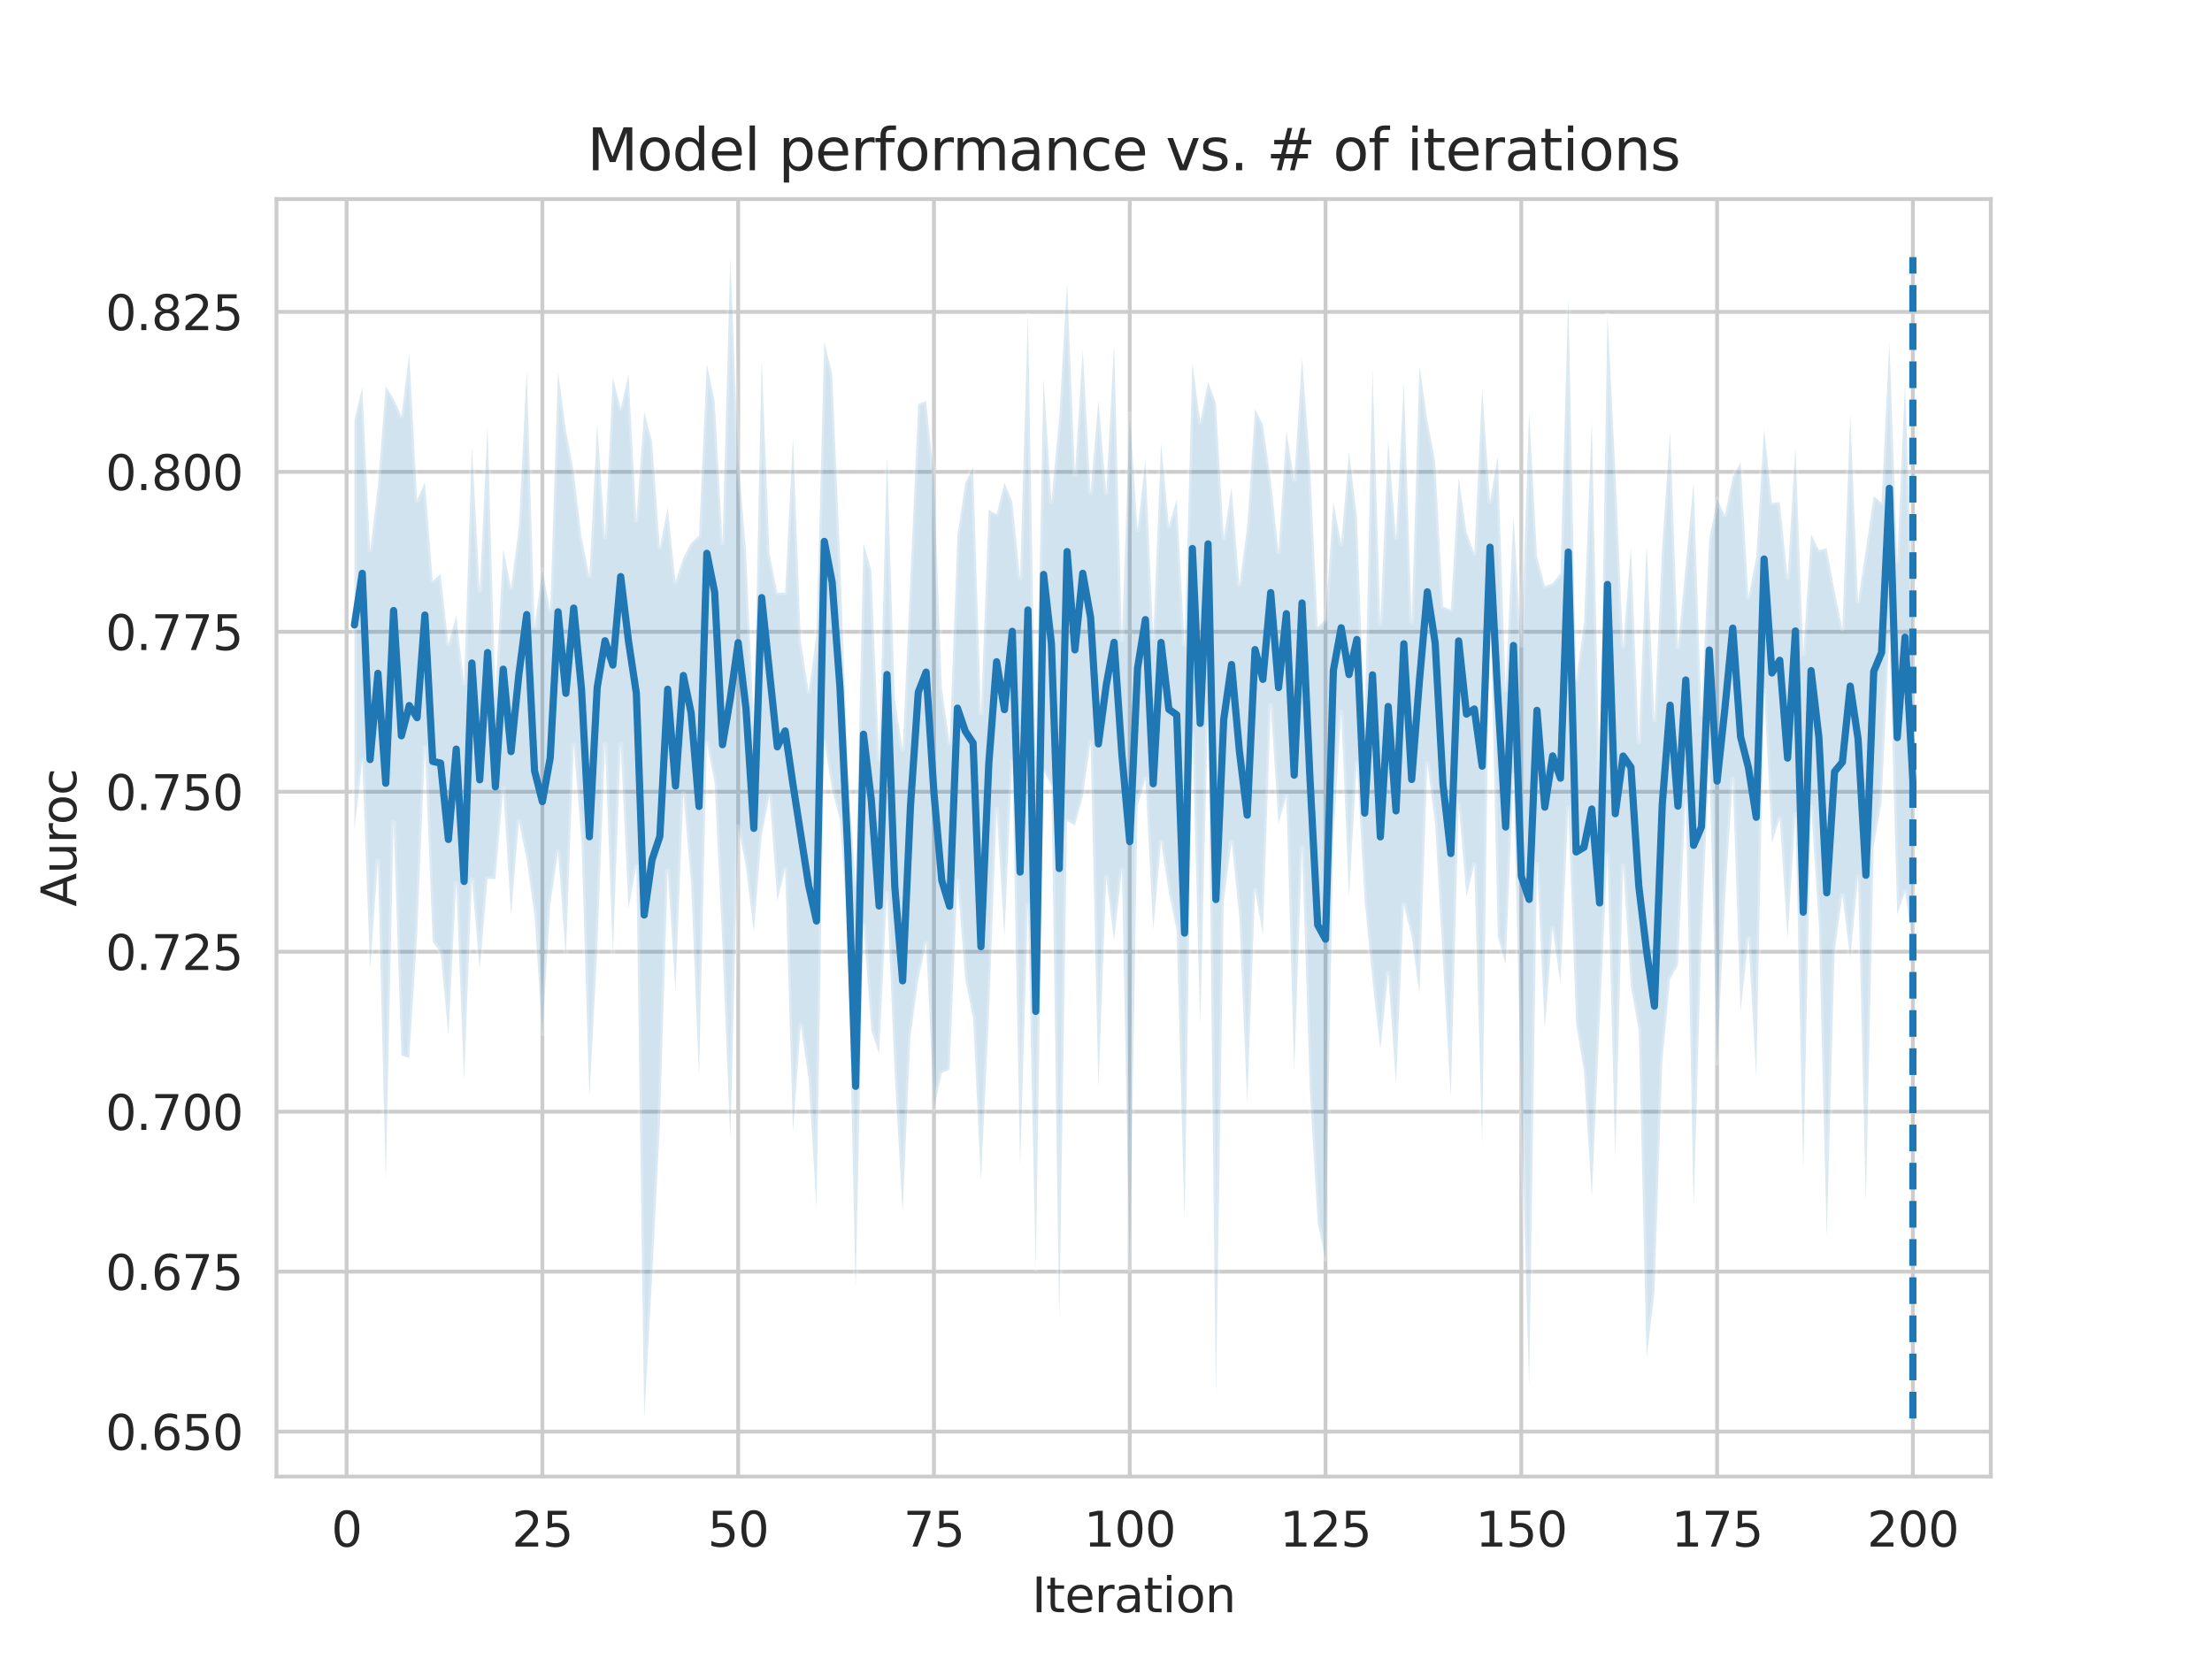 <?xml version="1.0" encoding="utf-8" standalone="no"?>
<!DOCTYPE svg PUBLIC "-//W3C//DTD SVG 1.1//EN"
  "http://www.w3.org/Graphics/SVG/1.1/DTD/svg11.dtd">
<svg xmlns:xlink="http://www.w3.org/1999/xlink" width="460.8pt" height="345.6pt" viewBox="0 0 460.8 345.6" xmlns="http://www.w3.org/2000/svg" version="1.1">
 <defs>
  <style type="text/css">*{stroke-linejoin: round; stroke-linecap: butt}</style>
 </defs>
 <g id="figure_1">
  <g id="patch_1">
   <path d="M 0 345.6 
L 460.8 345.6 
L 460.8 0 
L 0 0 
z
" style="fill: #ffffff"/>
  </g>
  <g id="axes_1">
   <g id="patch_2">
    <path d="M 57.6 307.584 
L 414.72 307.584 
L 414.72 41.472 
L 57.6 41.472 
z
" style="fill: #ffffff"/>
   </g>
   <g id="matplotlib.axis_1">
    <g id="xtick_1">
     <g id="line2d_1">
      <path d="M 72.201 307.584 
L 72.201 41.472 
" clip-path="url(#p981dda1314)" style="fill: none; stroke: #cccccc; stroke-width: 0.8; stroke-linecap: round"/>
     </g>
     <g id="text_1">
      <!-- 0 -->
      <g style="fill: #262626" transform="translate(69.02 322.182)scale(0.1 -0.1)">
       <defs>
        <path id="DejaVuSans-30" d="M 2034 4250 
Q 1547 4250 1301 3770 
Q 1056 3291 1056 2328 
Q 1056 1369 1301 889 
Q 1547 409 2034 409 
Q 2525 409 2770 889 
Q 3016 1369 3016 2328 
Q 3016 3291 2770 3770 
Q 2525 4250 2034 4250 
z
M 2034 4750 
Q 2819 4750 3233 4129 
Q 3647 3509 3647 2328 
Q 3647 1150 3233 529 
Q 2819 -91 2034 -91 
Q 1250 -91 836 529 
Q 422 1150 422 2328 
Q 422 3509 836 4129 
Q 1250 4750 2034 4750 
z
" transform="scale(0.016)"/>
       </defs>
       <use xlink:href="#DejaVuSans-30"/>
      </g>
     </g>
    </g>
    <g id="xtick_2">
     <g id="line2d_2">
      <path d="M 112.987 307.584 
L 112.987 41.472 
" clip-path="url(#p981dda1314)" style="fill: none; stroke: #cccccc; stroke-width: 0.8; stroke-linecap: round"/>
     </g>
     <g id="text_2">
      <!-- 25 -->
      <g style="fill: #262626" transform="translate(106.625 322.182)scale(0.1 -0.1)">
       <defs>
        <path id="DejaVuSans-32" d="M 1228 531 
L 3431 531 
L 3431 0 
L 469 0 
L 469 531 
Q 828 903 1448 1529 
Q 2069 2156 2228 2338 
Q 2531 2678 2651 2914 
Q 2772 3150 2772 3378 
Q 2772 3750 2511 3984 
Q 2250 4219 1831 4219 
Q 1534 4219 1204 4116 
Q 875 4013 500 3803 
L 500 4441 
Q 881 4594 1212 4672 
Q 1544 4750 1819 4750 
Q 2544 4750 2975 4387 
Q 3406 4025 3406 3419 
Q 3406 3131 3298 2873 
Q 3191 2616 2906 2266 
Q 2828 2175 2409 1742 
Q 1991 1309 1228 531 
z
" transform="scale(0.016)"/>
        <path id="DejaVuSans-35" d="M 691 4666 
L 3169 4666 
L 3169 4134 
L 1269 4134 
L 1269 2991 
Q 1406 3038 1543 3061 
Q 1681 3084 1819 3084 
Q 2600 3084 3056 2656 
Q 3513 2228 3513 1497 
Q 3513 744 3044 326 
Q 2575 -91 1722 -91 
Q 1428 -91 1123 -41 
Q 819 9 494 109 
L 494 744 
Q 775 591 1075 516 
Q 1375 441 1709 441 
Q 2250 441 2565 725 
Q 2881 1009 2881 1497 
Q 2881 1984 2565 2268 
Q 2250 2553 1709 2553 
Q 1456 2553 1204 2497 
Q 953 2441 691 2322 
L 691 4666 
z
" transform="scale(0.016)"/>
       </defs>
       <use xlink:href="#DejaVuSans-32"/>
       <use xlink:href="#DejaVuSans-35" x="63.623"/>
      </g>
     </g>
    </g>
    <g id="xtick_3">
     <g id="line2d_3">
      <path d="M 153.773 307.584 
L 153.773 41.472 
" clip-path="url(#p981dda1314)" style="fill: none; stroke: #cccccc; stroke-width: 0.8; stroke-linecap: round"/>
     </g>
     <g id="text_3">
      <!-- 50 -->
      <g style="fill: #262626" transform="translate(147.41 322.182)scale(0.1 -0.1)">
       <use xlink:href="#DejaVuSans-35"/>
       <use xlink:href="#DejaVuSans-30" x="63.623"/>
      </g>
     </g>
    </g>
    <g id="xtick_4">
     <g id="line2d_4">
      <path d="M 194.559 307.584 
L 194.559 41.472 
" clip-path="url(#p981dda1314)" style="fill: none; stroke: #cccccc; stroke-width: 0.8; stroke-linecap: round"/>
     </g>
     <g id="text_4">
      <!-- 75 -->
      <g style="fill: #262626" transform="translate(188.196 322.182)scale(0.1 -0.1)">
       <defs>
        <path id="DejaVuSans-37" d="M 525 4666 
L 3525 4666 
L 3525 4397 
L 1831 0 
L 1172 0 
L 2766 4134 
L 525 4134 
L 525 4666 
z
" transform="scale(0.016)"/>
       </defs>
       <use xlink:href="#DejaVuSans-37"/>
       <use xlink:href="#DejaVuSans-35" x="63.623"/>
      </g>
     </g>
    </g>
    <g id="xtick_5">
     <g id="line2d_5">
      <path d="M 235.344 307.584 
L 235.344 41.472 
" clip-path="url(#p981dda1314)" style="fill: none; stroke: #cccccc; stroke-width: 0.8; stroke-linecap: round"/>
     </g>
     <g id="text_5">
      <!-- 100 -->
      <g style="fill: #262626" transform="translate(225.801 322.182)scale(0.1 -0.1)">
       <defs>
        <path id="DejaVuSans-31" d="M 794 531 
L 1825 531 
L 1825 4091 
L 703 3866 
L 703 4441 
L 1819 4666 
L 2450 4666 
L 2450 531 
L 3481 531 
L 3481 0 
L 794 0 
L 794 531 
z
" transform="scale(0.016)"/>
       </defs>
       <use xlink:href="#DejaVuSans-31"/>
       <use xlink:href="#DejaVuSans-30" x="63.623"/>
       <use xlink:href="#DejaVuSans-30" x="127.246"/>
      </g>
     </g>
    </g>
    <g id="xtick_6">
     <g id="line2d_6">
      <path d="M 276.13 307.584 
L 276.13 41.472 
" clip-path="url(#p981dda1314)" style="fill: none; stroke: #cccccc; stroke-width: 0.8; stroke-linecap: round"/>
     </g>
     <g id="text_6">
      <!-- 125 -->
      <g style="fill: #262626" transform="translate(266.586 322.182)scale(0.1 -0.1)">
       <use xlink:href="#DejaVuSans-31"/>
       <use xlink:href="#DejaVuSans-32" x="63.623"/>
       <use xlink:href="#DejaVuSans-35" x="127.246"/>
      </g>
     </g>
    </g>
    <g id="xtick_7">
     <g id="line2d_7">
      <path d="M 316.916 307.584 
L 316.916 41.472 
" clip-path="url(#p981dda1314)" style="fill: none; stroke: #cccccc; stroke-width: 0.8; stroke-linecap: round"/>
     </g>
     <g id="text_7">
      <!-- 150 -->
      <g style="fill: #262626" transform="translate(307.372 322.182)scale(0.1 -0.1)">
       <use xlink:href="#DejaVuSans-31"/>
       <use xlink:href="#DejaVuSans-35" x="63.623"/>
       <use xlink:href="#DejaVuSans-30" x="127.246"/>
      </g>
     </g>
    </g>
    <g id="xtick_8">
     <g id="line2d_8">
      <path d="M 357.702 307.584 
L 357.702 41.472 
" clip-path="url(#p981dda1314)" style="fill: none; stroke: #cccccc; stroke-width: 0.8; stroke-linecap: round"/>
     </g>
     <g id="text_8">
      <!-- 175 -->
      <g style="fill: #262626" transform="translate(348.158 322.182)scale(0.1 -0.1)">
       <use xlink:href="#DejaVuSans-31"/>
       <use xlink:href="#DejaVuSans-37" x="63.623"/>
       <use xlink:href="#DejaVuSans-35" x="127.246"/>
      </g>
     </g>
    </g>
    <g id="xtick_9">
     <g id="line2d_9">
      <path d="M 398.487 307.584 
L 398.487 41.472 
" clip-path="url(#p981dda1314)" style="fill: none; stroke: #cccccc; stroke-width: 0.8; stroke-linecap: round"/>
     </g>
     <g id="text_9">
      <!-- 200 -->
      <g style="fill: #262626" transform="translate(388.944 322.182)scale(0.1 -0.1)">
       <use xlink:href="#DejaVuSans-32"/>
       <use xlink:href="#DejaVuSans-30" x="63.623"/>
       <use xlink:href="#DejaVuSans-30" x="127.246"/>
      </g>
     </g>
    </g>
    <g id="text_10">
     <!-- Iteration -->
     <g style="fill: #262626" transform="translate(214.951 335.861)scale(0.1 -0.1)">
      <defs>
       <path id="DejaVuSans-49" d="M 628 4666 
L 1259 4666 
L 1259 0 
L 628 0 
L 628 4666 
z
" transform="scale(0.016)"/>
       <path id="DejaVuSans-74" d="M 1172 4494 
L 1172 3500 
L 2356 3500 
L 2356 3053 
L 1172 3053 
L 1172 1153 
Q 1172 725 1289 603 
Q 1406 481 1766 481 
L 2356 481 
L 2356 0 
L 1766 0 
Q 1100 0 847 248 
Q 594 497 594 1153 
L 594 3053 
L 172 3053 
L 172 3500 
L 594 3500 
L 594 4494 
L 1172 4494 
z
" transform="scale(0.016)"/>
       <path id="DejaVuSans-65" d="M 3597 1894 
L 3597 1613 
L 953 1613 
Q 991 1019 1311 708 
Q 1631 397 2203 397 
Q 2534 397 2845 478 
Q 3156 559 3463 722 
L 3463 178 
Q 3153 47 2828 -22 
Q 2503 -91 2169 -91 
Q 1331 -91 842 396 
Q 353 884 353 1716 
Q 353 2575 817 3079 
Q 1281 3584 2069 3584 
Q 2775 3584 3186 3129 
Q 3597 2675 3597 1894 
z
M 3022 2063 
Q 3016 2534 2758 2815 
Q 2500 3097 2075 3097 
Q 1594 3097 1305 2825 
Q 1016 2553 972 2059 
L 3022 2063 
z
" transform="scale(0.016)"/>
       <path id="DejaVuSans-72" d="M 2631 2963 
Q 2534 3019 2420 3045 
Q 2306 3072 2169 3072 
Q 1681 3072 1420 2755 
Q 1159 2438 1159 1844 
L 1159 0 
L 581 0 
L 581 3500 
L 1159 3500 
L 1159 2956 
Q 1341 3275 1631 3429 
Q 1922 3584 2338 3584 
Q 2397 3584 2469 3576 
Q 2541 3569 2628 3553 
L 2631 2963 
z
" transform="scale(0.016)"/>
       <path id="DejaVuSans-61" d="M 2194 1759 
Q 1497 1759 1228 1600 
Q 959 1441 959 1056 
Q 959 750 1161 570 
Q 1363 391 1709 391 
Q 2188 391 2477 730 
Q 2766 1069 2766 1631 
L 2766 1759 
L 2194 1759 
z
M 3341 1997 
L 3341 0 
L 2766 0 
L 2766 531 
Q 2569 213 2275 61 
Q 1981 -91 1556 -91 
Q 1019 -91 701 211 
Q 384 513 384 1019 
Q 384 1609 779 1909 
Q 1175 2209 1959 2209 
L 2766 2209 
L 2766 2266 
Q 2766 2663 2505 2880 
Q 2244 3097 1772 3097 
Q 1472 3097 1187 3025 
Q 903 2953 641 2809 
L 641 3341 
Q 956 3463 1253 3523 
Q 1550 3584 1831 3584 
Q 2591 3584 2966 3190 
Q 3341 2797 3341 1997 
z
" transform="scale(0.016)"/>
       <path id="DejaVuSans-69" d="M 603 3500 
L 1178 3500 
L 1178 0 
L 603 0 
L 603 3500 
z
M 603 4863 
L 1178 4863 
L 1178 4134 
L 603 4134 
L 603 4863 
z
" transform="scale(0.016)"/>
       <path id="DejaVuSans-6f" d="M 1959 3097 
Q 1497 3097 1228 2736 
Q 959 2375 959 1747 
Q 959 1119 1226 758 
Q 1494 397 1959 397 
Q 2419 397 2687 759 
Q 2956 1122 2956 1747 
Q 2956 2369 2687 2733 
Q 2419 3097 1959 3097 
z
M 1959 3584 
Q 2709 3584 3137 3096 
Q 3566 2609 3566 1747 
Q 3566 888 3137 398 
Q 2709 -91 1959 -91 
Q 1206 -91 779 398 
Q 353 888 353 1747 
Q 353 2609 779 3096 
Q 1206 3584 1959 3584 
z
" transform="scale(0.016)"/>
       <path id="DejaVuSans-6e" d="M 3513 2113 
L 3513 0 
L 2938 0 
L 2938 2094 
Q 2938 2591 2744 2837 
Q 2550 3084 2163 3084 
Q 1697 3084 1428 2787 
Q 1159 2491 1159 1978 
L 1159 0 
L 581 0 
L 581 3500 
L 1159 3500 
L 1159 2956 
Q 1366 3272 1645 3428 
Q 1925 3584 2291 3584 
Q 2894 3584 3203 3211 
Q 3513 2838 3513 2113 
z
" transform="scale(0.016)"/>
      </defs>
      <use xlink:href="#DejaVuSans-49"/>
      <use xlink:href="#DejaVuSans-74" x="29.492"/>
      <use xlink:href="#DejaVuSans-65" x="68.701"/>
      <use xlink:href="#DejaVuSans-72" x="130.225"/>
      <use xlink:href="#DejaVuSans-61" x="171.338"/>
      <use xlink:href="#DejaVuSans-74" x="232.617"/>
      <use xlink:href="#DejaVuSans-69" x="271.826"/>
      <use xlink:href="#DejaVuSans-6f" x="299.609"/>
      <use xlink:href="#DejaVuSans-6e" x="360.791"/>
     </g>
    </g>
   </g>
   <g id="matplotlib.axis_2">
    <g id="ytick_1">
     <g id="line2d_10">
      <path d="M 57.6 298.23 
L 414.72 298.23 
" clip-path="url(#p981dda1314)" style="fill: none; stroke: #cccccc; stroke-width: 0.8; stroke-linecap: round"/>
     </g>
     <g id="text_11">
      <!-- 0.650 -->
      <g style="fill: #262626" transform="translate(21.972 302.029)scale(0.1 -0.1)">
       <defs>
        <path id="DejaVuSans-2e" d="M 684 794 
L 1344 794 
L 1344 0 
L 684 0 
L 684 794 
z
" transform="scale(0.016)"/>
        <path id="DejaVuSans-36" d="M 2113 2584 
Q 1688 2584 1439 2293 
Q 1191 2003 1191 1497 
Q 1191 994 1439 701 
Q 1688 409 2113 409 
Q 2538 409 2786 701 
Q 3034 994 3034 1497 
Q 3034 2003 2786 2293 
Q 2538 2584 2113 2584 
z
M 3366 4563 
L 3366 3988 
Q 3128 4100 2886 4159 
Q 2644 4219 2406 4219 
Q 1781 4219 1451 3797 
Q 1122 3375 1075 2522 
Q 1259 2794 1537 2939 
Q 1816 3084 2150 3084 
Q 2853 3084 3261 2657 
Q 3669 2231 3669 1497 
Q 3669 778 3244 343 
Q 2819 -91 2113 -91 
Q 1303 -91 875 529 
Q 447 1150 447 2328 
Q 447 3434 972 4092 
Q 1497 4750 2381 4750 
Q 2619 4750 2861 4703 
Q 3103 4656 3366 4563 
z
" transform="scale(0.016)"/>
       </defs>
       <use xlink:href="#DejaVuSans-30"/>
       <use xlink:href="#DejaVuSans-2e" x="63.623"/>
       <use xlink:href="#DejaVuSans-36" x="95.41"/>
       <use xlink:href="#DejaVuSans-35" x="159.033"/>
       <use xlink:href="#DejaVuSans-30" x="222.656"/>
      </g>
     </g>
    </g>
    <g id="ytick_2">
     <g id="line2d_11">
      <path d="M 57.6 264.907 
L 414.72 264.907 
" clip-path="url(#p981dda1314)" style="fill: none; stroke: #cccccc; stroke-width: 0.8; stroke-linecap: round"/>
     </g>
     <g id="text_12">
      <!-- 0.675 -->
      <g style="fill: #262626" transform="translate(21.972 268.707)scale(0.1 -0.1)">
       <use xlink:href="#DejaVuSans-30"/>
       <use xlink:href="#DejaVuSans-2e" x="63.623"/>
       <use xlink:href="#DejaVuSans-36" x="95.41"/>
       <use xlink:href="#DejaVuSans-37" x="159.033"/>
       <use xlink:href="#DejaVuSans-35" x="222.656"/>
      </g>
     </g>
    </g>
    <g id="ytick_3">
     <g id="line2d_12">
      <path d="M 57.6 231.585 
L 414.72 231.585 
" clip-path="url(#p981dda1314)" style="fill: none; stroke: #cccccc; stroke-width: 0.8; stroke-linecap: round"/>
     </g>
     <g id="text_13">
      <!-- 0.700 -->
      <g style="fill: #262626" transform="translate(21.972 235.384)scale(0.1 -0.1)">
       <use xlink:href="#DejaVuSans-30"/>
       <use xlink:href="#DejaVuSans-2e" x="63.623"/>
       <use xlink:href="#DejaVuSans-37" x="95.41"/>
       <use xlink:href="#DejaVuSans-30" x="159.033"/>
       <use xlink:href="#DejaVuSans-30" x="222.656"/>
      </g>
     </g>
    </g>
    <g id="ytick_4">
     <g id="line2d_13">
      <path d="M 57.6 198.262 
L 414.72 198.262 
" clip-path="url(#p981dda1314)" style="fill: none; stroke: #cccccc; stroke-width: 0.8; stroke-linecap: round"/>
     </g>
     <g id="text_14">
      <!-- 0.725 -->
      <g style="fill: #262626" transform="translate(21.972 202.061)scale(0.1 -0.1)">
       <use xlink:href="#DejaVuSans-30"/>
       <use xlink:href="#DejaVuSans-2e" x="63.623"/>
       <use xlink:href="#DejaVuSans-37" x="95.41"/>
       <use xlink:href="#DejaVuSans-32" x="159.033"/>
       <use xlink:href="#DejaVuSans-35" x="222.656"/>
      </g>
     </g>
    </g>
    <g id="ytick_5">
     <g id="line2d_14">
      <path d="M 57.6 164.939 
L 414.72 164.939 
" clip-path="url(#p981dda1314)" style="fill: none; stroke: #cccccc; stroke-width: 0.8; stroke-linecap: round"/>
     </g>
     <g id="text_15">
      <!-- 0.750 -->
      <g style="fill: #262626" transform="translate(21.972 168.739)scale(0.1 -0.1)">
       <use xlink:href="#DejaVuSans-30"/>
       <use xlink:href="#DejaVuSans-2e" x="63.623"/>
       <use xlink:href="#DejaVuSans-37" x="95.41"/>
       <use xlink:href="#DejaVuSans-35" x="159.033"/>
       <use xlink:href="#DejaVuSans-30" x="222.656"/>
      </g>
     </g>
    </g>
    <g id="ytick_6">
     <g id="line2d_15">
      <path d="M 57.6 131.617 
L 414.72 131.617 
" clip-path="url(#p981dda1314)" style="fill: none; stroke: #cccccc; stroke-width: 0.8; stroke-linecap: round"/>
     </g>
     <g id="text_16">
      <!-- 0.775 -->
      <g style="fill: #262626" transform="translate(21.972 135.416)scale(0.1 -0.1)">
       <use xlink:href="#DejaVuSans-30"/>
       <use xlink:href="#DejaVuSans-2e" x="63.623"/>
       <use xlink:href="#DejaVuSans-37" x="95.41"/>
       <use xlink:href="#DejaVuSans-37" x="159.033"/>
       <use xlink:href="#DejaVuSans-35" x="222.656"/>
      </g>
     </g>
    </g>
    <g id="ytick_7">
     <g id="line2d_16">
      <path d="M 57.6 98.294 
L 414.72 98.294 
" clip-path="url(#p981dda1314)" style="fill: none; stroke: #cccccc; stroke-width: 0.8; stroke-linecap: round"/>
     </g>
     <g id="text_17">
      <!-- 0.800 -->
      <g style="fill: #262626" transform="translate(21.972 102.093)scale(0.1 -0.1)">
       <defs>
        <path id="DejaVuSans-38" d="M 2034 2216 
Q 1584 2216 1326 1975 
Q 1069 1734 1069 1313 
Q 1069 891 1326 650 
Q 1584 409 2034 409 
Q 2484 409 2743 651 
Q 3003 894 3003 1313 
Q 3003 1734 2745 1975 
Q 2488 2216 2034 2216 
z
M 1403 2484 
Q 997 2584 770 2862 
Q 544 3141 544 3541 
Q 544 4100 942 4425 
Q 1341 4750 2034 4750 
Q 2731 4750 3128 4425 
Q 3525 4100 3525 3541 
Q 3525 3141 3298 2862 
Q 3072 2584 2669 2484 
Q 3125 2378 3379 2068 
Q 3634 1759 3634 1313 
Q 3634 634 3220 271 
Q 2806 -91 2034 -91 
Q 1263 -91 848 271 
Q 434 634 434 1313 
Q 434 1759 690 2068 
Q 947 2378 1403 2484 
z
M 1172 3481 
Q 1172 3119 1398 2916 
Q 1625 2713 2034 2713 
Q 2441 2713 2670 2916 
Q 2900 3119 2900 3481 
Q 2900 3844 2670 4047 
Q 2441 4250 2034 4250 
Q 1625 4250 1398 4047 
Q 1172 3844 1172 3481 
z
" transform="scale(0.016)"/>
       </defs>
       <use xlink:href="#DejaVuSans-30"/>
       <use xlink:href="#DejaVuSans-2e" x="63.623"/>
       <use xlink:href="#DejaVuSans-38" x="95.41"/>
       <use xlink:href="#DejaVuSans-30" x="159.033"/>
       <use xlink:href="#DejaVuSans-30" x="222.656"/>
      </g>
     </g>
    </g>
    <g id="ytick_8">
     <g id="line2d_17">
      <path d="M 57.6 64.971 
L 414.72 64.971 
" clip-path="url(#p981dda1314)" style="fill: none; stroke: #cccccc; stroke-width: 0.8; stroke-linecap: round"/>
     </g>
     <g id="text_18">
      <!-- 0.825 -->
      <g style="fill: #262626" transform="translate(21.972 68.771)scale(0.1 -0.1)">
       <use xlink:href="#DejaVuSans-30"/>
       <use xlink:href="#DejaVuSans-2e" x="63.623"/>
       <use xlink:href="#DejaVuSans-38" x="95.41"/>
       <use xlink:href="#DejaVuSans-32" x="159.033"/>
       <use xlink:href="#DejaVuSans-35" x="222.656"/>
      </g>
     </g>
    </g>
    <g id="text_19">
     <!-- Auroc -->
     <g style="fill: #262626" transform="translate(15.892 188.869)rotate(-90)scale(0.1 -0.1)">
      <defs>
       <path id="DejaVuSans-41" d="M 2188 4044 
L 1331 1722 
L 3047 1722 
L 2188 4044 
z
M 1831 4666 
L 2547 4666 
L 4325 0 
L 3669 0 
L 3244 1197 
L 1141 1197 
L 716 0 
L 50 0 
L 1831 4666 
z
" transform="scale(0.016)"/>
       <path id="DejaVuSans-75" d="M 544 1381 
L 544 3500 
L 1119 3500 
L 1119 1403 
Q 1119 906 1312 657 
Q 1506 409 1894 409 
Q 2359 409 2629 706 
Q 2900 1003 2900 1516 
L 2900 3500 
L 3475 3500 
L 3475 0 
L 2900 0 
L 2900 538 
Q 2691 219 2414 64 
Q 2138 -91 1772 -91 
Q 1169 -91 856 284 
Q 544 659 544 1381 
z
M 1991 3584 
L 1991 3584 
z
" transform="scale(0.016)"/>
       <path id="DejaVuSans-63" d="M 3122 3366 
L 3122 2828 
Q 2878 2963 2633 3030 
Q 2388 3097 2138 3097 
Q 1578 3097 1268 2742 
Q 959 2388 959 1747 
Q 959 1106 1268 751 
Q 1578 397 2138 397 
Q 2388 397 2633 464 
Q 2878 531 3122 666 
L 3122 134 
Q 2881 22 2623 -34 
Q 2366 -91 2075 -91 
Q 1284 -91 818 406 
Q 353 903 353 1747 
Q 353 2603 823 3093 
Q 1294 3584 2113 3584 
Q 2378 3584 2631 3529 
Q 2884 3475 3122 3366 
z
" transform="scale(0.016)"/>
      </defs>
      <use xlink:href="#DejaVuSans-41"/>
      <use xlink:href="#DejaVuSans-75" x="68.408"/>
      <use xlink:href="#DejaVuSans-72" x="131.787"/>
      <use xlink:href="#DejaVuSans-6f" x="170.65"/>
      <use xlink:href="#DejaVuSans-63" x="231.832"/>
     </g>
    </g>
   </g>
   <g id="PolyCollection_1">
    <defs>
     <path id="mc1bf7794c0" d="M 73.833 -258.213 
L 73.833 -172.596 
L 75.464 -187.357 
L 77.096 -143.765 
L 78.727 -166.278 
L 80.358 -99.77 
L 81.99 -174.314 
L 83.621 -125.688 
L 85.253 -125.216 
L 86.884 -150.752 
L 88.516 -189.841 
L 90.147 -149.371 
L 91.778 -147.242 
L 93.41 -130.009 
L 95.041 -161.703 
L 96.673 -120.655 
L 98.304 -162.387 
L 99.936 -143.707 
L 101.567 -162.525 
L 103.198 -162.466 
L 104.83 -181.2 
L 106.461 -154.865 
L 108.093 -174.414 
L 109.724 -166.561 
L 111.356 -154.759 
L 112.987 -130.267 
L 114.618 -157.043 
L 116.25 -168.087 
L 117.881 -146.357 
L 119.513 -190.462 
L 121.144 -170.165 
L 122.776 -116.999 
L 124.407 -147.637 
L 126.038 -190.507 
L 127.67 -147.082 
L 129.301 -190.49 
L 130.933 -156.303 
L 132.564 -165.136 
L 134.196 -50.112 
L 135.827 -79.294 
L 137.458 -111.162 
L 139.09 -164.178 
L 140.721 -139.244 
L 142.353 -180.319 
L 143.984 -161.501 
L 145.616 -121.174 
L 147.247 -190.865 
L 148.879 -182.467 
L 150.51 -148.402 
L 152.141 -108.256 
L 153.773 -173.447 
L 155.404 -164.991 
L 157.036 -151.407 
L 158.667 -171.539 
L 160.299 -179.858 
L 161.93 -157.934 
L 163.561 -164.501 
L 165.193 -109.906 
L 166.824 -132.003 
L 168.456 -120.805 
L 170.087 -93.983 
L 171.719 -191.184 
L 173.35 -180.97 
L 174.981 -174.721 
L 176.613 -151.61 
L 178.244 -77.022 
L 179.876 -152.839 
L 181.507 -131.01 
L 183.139 -126.079 
L 184.77 -159.504 
L 186.401 -121.606 
L 188.033 -92.987 
L 189.664 -129.658 
L 191.296 -141.388 
L 192.927 -149.13 
L 194.559 -114.586 
L 196.19 -122.061 
L 197.821 -122.792 
L 199.453 -162.167 
L 201.084 -141.545 
L 202.716 -133.425 
L 204.347 -99.668 
L 205.979 -133.452 
L 207.61 -177.044 
L 209.241 -150.445 
L 210.873 -187.046 
L 212.504 -102.669 
L 214.136 -157.038 
L 215.767 -81.276 
L 217.399 -185.061 
L 219.03 -181.916 
L 220.661 -70.673 
L 222.293 -174.546 
L 223.924 -173.628 
L 225.556 -179.567 
L 227.187 -191.028 
L 228.819 -118.952 
L 230.45 -162.797 
L 232.081 -149.612 
L 233.713 -164.405 
L 235.344 -81.078 
L 236.976 -177.654 
L 238.607 -183.297 
L 240.239 -151.908 
L 241.87 -170.276 
L 243.501 -159.586 
L 245.133 -151.754 
L 246.764 -91.156 
L 248.396 -192.635 
L 250.027 -132.151 
L 251.659 -198.452 
L 253.29 -54.776 
L 254.921 -157.757 
L 256.553 -170.21 
L 258.184 -154.523 
L 259.816 -115.657 
L 261.447 -160.182 
L 263.079 -150.939 
L 264.71 -198.605 
L 266.341 -174.041 
L 267.973 -179.67 
L 269.604 -122.555 
L 271.236 -169.027 
L 272.867 -118.228 
L 274.499 -90.892 
L 276.13 -83.327 
L 277.761 -170.832 
L 279.393 -197.289 
L 281.024 -158.65 
L 282.656 -186.699 
L 284.287 -157.97 
L 285.919 -141.275 
L 287.55 -126.932 
L 289.181 -142.927 
L 290.813 -119.768 
L 292.444 -157.108 
L 294.076 -150.442 
L 295.707 -138.532 
L 297.339 -186.627 
L 298.97 -173.824 
L 300.601 -145.162 
L 302.233 -117.013 
L 303.864 -178.01 
L 305.496 -158.837 
L 307.127 -165.463 
L 308.759 -107.3 
L 310.39 -222.026 
L 312.021 -150.469 
L 313.653 -144.678 
L 315.284 -184.035 
L 316.916 -114.983 
L 318.547 -56.669 
L 320.179 -165.484 
L 321.81 -131.399 
L 323.441 -152.197 
L 325.073 -140.77 
L 326.704 -177.427 
L 328.336 -132.329 
L 329.967 -122.487 
L 331.599 -96.324 
L 333.23 -132.725 
L 334.862 -167.635 
L 336.493 -104.424 
L 338.124 -165.238 
L 339.756 -139.969 
L 341.387 -131.018 
L 343.019 -62.647 
L 344.65 -76.419 
L 346.282 -124.331 
L 347.913 -141.639 
L 349.544 -144.541 
L 351.176 -180.076 
L 352.807 -93.907 
L 354.439 -149.661 
L 356.07 -187.126 
L 357.702 -124.156 
L 359.333 -157.79 
L 360.964 -183.316 
L 362.596 -134.9 
L 364.227 -150.207 
L 365.859 -121.128 
L 367.49 -201.858 
L 369.122 -170.007 
L 370.753 -175.085 
L 372.384 -150.026 
L 374.016 -175.891 
L 375.647 -101.73 
L 377.279 -177.448 
L 378.91 -152.874 
L 380.542 -87.837 
L 382.173 -147.198 
L 383.804 -159.07 
L 385.436 -145.956 
L 387.067 -163.017 
L 388.699 -95.301 
L 390.33 -169.198 
L 391.962 -178.491 
L 393.593 -213.444 
L 395.224 -155.046 
L 396.856 -159.814 
L 398.487 -148.989 
L 398.487 -216.834 
L 398.487 -216.834 
L 396.856 -265.915 
L 395.224 -228.848 
L 393.593 -274.303 
L 391.962 -240.846 
L 390.33 -242.235 
L 388.699 -231.252 
L 387.067 -220.312 
L 385.436 -259.389 
L 383.804 -214.599 
L 382.173 -222.525 
L 380.542 -231.381 
L 378.91 -231.022 
L 377.279 -234.345 
L 375.647 -209.439 
L 374.016 -252.421 
L 372.384 -225.324 
L 370.753 -241.025 
L 369.122 -240.806 
L 367.49 -256.424 
L 365.859 -229.572 
L 364.227 -221.191 
L 362.596 -249.347 
L 360.964 -246.191 
L 359.333 -238.333 
L 357.702 -241.62 
L 356.07 -233.247 
L 354.439 -196.98 
L 352.807 -245.082 
L 351.176 -227.82 
L 349.544 -210.796 
L 347.913 -255.744 
L 346.282 -231.861 
L 344.65 -195.58 
L 343.019 -232.222 
L 341.387 -191.026 
L 339.756 -231.588 
L 338.124 -210.975 
L 336.493 -247.756 
L 334.862 -280.06 
L 333.23 -182.271 
L 331.599 -257.814 
L 329.967 -215.68 
L 328.336 -203.926 
L 326.704 -283.773 
L 325.073 -226.219 
L 323.441 -224.07 
L 321.81 -223.516 
L 320.179 -229.756 
L 318.547 -259.82 
L 316.916 -211.152 
L 315.284 -238.235 
L 313.653 -201.964 
L 312.021 -250.592 
L 310.39 -241.189 
L 308.759 -264.69 
L 307.127 -230.342 
L 305.496 -234.851 
L 303.864 -246.151 
L 302.233 -218.577 
L 300.601 -219.251 
L 298.97 -249.535 
L 297.339 -257.997 
L 295.707 -269.39 
L 294.076 -216.004 
L 292.444 -265.862 
L 290.813 -233.588 
L 289.181 -253.938 
L 287.55 -215.591 
L 285.919 -268.749 
L 284.287 -194.476 
L 282.656 -238.073 
L 281.024 -251.51 
L 279.393 -232.349 
L 277.761 -241.006 
L 276.13 -216.569 
L 274.499 -214.935 
L 272.867 -249.53 
L 271.236 -270.958 
L 269.604 -245.682 
L 267.973 -255.836 
L 266.341 -230.683 
L 264.71 -245.699 
L 263.079 -257.207 
L 261.447 -260.377 
L 259.816 -235.927 
L 258.184 -223.813 
L 256.553 -244.135 
L 254.921 -233.612 
L 253.29 -261.666 
L 251.659 -266.14 
L 250.027 -257.673 
L 248.396 -270.03 
L 246.764 -211.29 
L 245.133 -241.628 
L 243.501 -236.081 
L 241.87 -253.245 
L 240.239 -212.749 
L 238.607 -249.751 
L 236.976 -235.201 
L 235.344 -259.477 
L 233.713 -212.348 
L 232.081 -273.976 
L 230.45 -242.963 
L 228.819 -262.304 
L 227.187 -242.951 
L 225.556 -272.785 
L 223.924 -246.812 
L 222.293 -286.843 
L 220.661 -258.666 
L 219.03 -241.12 
L 217.399 -266.796 
L 215.767 -188.543 
L 214.136 -280.029 
L 212.504 -225.188 
L 210.873 -241.113 
L 209.241 -245.093 
L 207.61 -238.456 
L 205.979 -239.437 
L 204.347 -197.1 
L 202.716 -248.19 
L 201.084 -245.042 
L 199.453 -234.002 
L 197.821 -190.838 
L 196.19 -202.317 
L 194.559 -246.241 
L 192.927 -262.041 
L 191.296 -261.42 
L 189.664 -225.54 
L 188.033 -189.566 
L 186.401 -200.148 
L 184.77 -250.662 
L 183.139 -187.649 
L 181.507 -226.859 
L 179.876 -232.47 
L 178.244 -161.576 
L 176.613 -184.937 
L 174.981 -229.991 
L 173.35 -267.675 
L 171.719 -274.45 
L 170.087 -213.48 
L 168.456 -201.518 
L 166.824 -211.99 
L 165.193 -254.454 
L 163.561 -222.167 
L 161.93 -222.111 
L 160.299 -230.288 
L 158.667 -270.663 
L 157.036 -194.672 
L 155.404 -230.962 
L 153.773 -250.009 
L 152.141 -292.032 
L 150.51 -232.531 
L 148.879 -261.975 
L 147.247 -269.798 
L 145.616 -234.029 
L 143.984 -232.537 
L 142.353 -229.441 
L 140.721 -224.459 
L 139.09 -239.873 
L 137.458 -231.565 
L 135.827 -253.67 
L 134.196 -259.854 
L 132.564 -237.224 
L 130.933 -267.68 
L 129.301 -260.482 
L 127.67 -267.011 
L 126.038 -233.732 
L 124.407 -257.149 
L 122.776 -225.575 
L 121.144 -233.71 
L 119.513 -247.403 
L 117.881 -255.98 
L 116.25 -268.21 
L 114.618 -218.423 
L 112.987 -226.943 
L 111.356 -215.3 
L 109.724 -268.588 
L 108.093 -235.87 
L 106.461 -223.189 
L 104.83 -231.199 
L 103.198 -200.924 
L 101.567 -256.788 
L 99.936 -222.588 
L 98.304 -252.581 
L 96.673 -203.304 
L 95.041 -217.384 
L 93.41 -211.438 
L 91.778 -226.032 
L 90.147 -224.608 
L 88.516 -245.118 
L 86.884 -241.431 
L 85.253 -272.029 
L 83.621 -258.949 
L 81.99 -262.519 
L 80.358 -265.098 
L 78.727 -244.387 
L 77.096 -230.995 
L 75.464 -264.971 
L 73.833 -258.213 
z
" style="stroke: #ffffff; stroke-opacity: 0.2"/>
    </defs>
    <g clip-path="url(#p981dda1314)">
     <use xlink:href="#mc1bf7794c0" x="0" y="345.6" style="fill: #1f77b4; fill-opacity: 0.2; stroke: #ffffff; stroke-opacity: 0.2"/>
    </g>
   </g>
   <g id="line2d_18">
    <path d="M 73.833 130.196 
L 75.464 119.436 
L 77.096 158.22 
L 78.727 140.267 
L 80.358 163.166 
L 81.99 127.184 
L 83.621 153.281 
L 85.253 146.978 
L 86.884 149.509 
L 88.516 128.12 
L 90.147 158.611 
L 91.778 158.963 
L 93.41 174.876 
L 95.041 156.057 
L 96.673 183.62 
L 98.304 138.116 
L 99.936 162.453 
L 101.567 135.943 
L 103.198 163.905 
L 104.83 139.4 
L 106.461 156.573 
L 108.093 140.458 
L 109.724 128.026 
L 111.356 160.571 
L 112.987 166.995 
L 114.618 157.867 
L 116.25 127.452 
L 117.881 144.432 
L 119.513 126.668 
L 121.144 143.663 
L 122.776 174.313 
L 124.407 143.207 
L 126.038 133.481 
L 127.67 138.553 
L 129.301 120.114 
L 130.933 133.609 
L 132.564 144.42 
L 134.196 190.617 
L 135.827 179.118 
L 137.458 174.237 
L 139.09 143.574 
L 140.721 163.749 
L 142.353 140.72 
L 143.984 148.581 
L 145.616 167.998 
L 147.247 115.269 
L 148.879 123.379 
L 150.51 155.133 
L 152.141 145.456 
L 153.773 133.872 
L 155.404 147.624 
L 157.036 172.561 
L 158.667 124.499 
L 161.93 155.578 
L 163.561 152.266 
L 165.193 163.42 
L 168.456 184.438 
L 170.087 191.868 
L 171.719 112.783 
L 173.35 121.278 
L 174.981 143.244 
L 176.613 177.327 
L 178.244 226.301 
L 179.876 152.945 
L 181.507 166.665 
L 183.139 188.736 
L 184.77 140.517 
L 186.401 184.723 
L 188.033 204.324 
L 189.664 168.001 
L 191.296 144.196 
L 192.927 140.014 
L 194.559 165.186 
L 196.19 183.411 
L 197.821 188.785 
L 199.453 147.516 
L 201.084 152.307 
L 202.716 154.792 
L 204.347 197.216 
L 205.979 159.155 
L 207.61 137.85 
L 209.241 147.831 
L 210.873 131.52 
L 212.504 181.672 
L 214.136 127.066 
L 215.767 210.69 
L 217.399 119.671 
L 219.03 134.082 
L 220.661 180.93 
L 222.293 114.905 
L 223.924 135.38 
L 225.556 119.424 
L 227.187 128.61 
L 228.819 154.972 
L 230.45 142.72 
L 232.081 133.806 
L 233.713 157.224 
L 235.344 175.323 
L 236.976 139.173 
L 238.607 129.076 
L 240.239 163.272 
L 241.87 133.839 
L 243.501 147.766 
L 245.133 148.909 
L 246.764 194.377 
L 248.396 114.268 
L 250.027 150.688 
L 251.659 113.304 
L 253.29 187.379 
L 254.921 149.916 
L 256.553 138.428 
L 258.184 156.432 
L 259.816 169.808 
L 261.447 135.321 
L 263.079 141.527 
L 264.71 123.448 
L 266.341 143.238 
L 267.973 127.847 
L 269.604 161.482 
L 271.236 125.608 
L 272.867 161.721 
L 274.499 192.687 
L 276.13 195.652 
L 277.761 139.681 
L 279.393 130.781 
L 281.024 140.52 
L 282.656 133.214 
L 284.287 169.377 
L 285.919 140.588 
L 287.55 174.339 
L 289.181 147.167 
L 290.813 168.922 
L 292.444 134.115 
L 294.076 162.377 
L 295.707 141.639 
L 297.339 123.288 
L 298.97 133.92 
L 300.601 163.394 
L 302.233 177.805 
L 303.864 133.52 
L 305.496 148.756 
L 307.127 147.697 
L 308.759 159.605 
L 310.39 113.993 
L 312.021 145.069 
L 313.653 172.279 
L 315.284 134.465 
L 316.916 182.532 
L 318.547 187.356 
L 320.179 147.98 
L 321.81 168.142 
L 323.441 157.466 
L 325.073 162.105 
L 326.704 115 
L 328.336 177.472 
L 329.967 176.516 
L 331.599 168.531 
L 333.23 188.102 
L 334.862 121.752 
L 336.493 169.51 
L 338.124 157.494 
L 339.756 159.821 
L 341.387 184.578 
L 343.019 198.165 
L 344.65 209.601 
L 346.282 167.504 
L 347.913 146.908 
L 349.544 167.931 
L 351.176 141.652 
L 352.807 176.106 
L 354.439 172.279 
L 356.07 135.414 
L 357.702 162.712 
L 359.333 147.538 
L 360.964 130.847 
L 362.596 153.476 
L 364.227 159.901 
L 365.859 170.25 
L 367.49 116.459 
L 369.122 140.194 
L 370.753 137.545 
L 372.384 157.925 
L 374.016 131.444 
L 375.647 190.016 
L 377.279 139.703 
L 378.91 153.652 
L 380.542 185.991 
L 382.173 160.739 
L 383.804 158.765 
L 385.436 142.928 
L 387.067 153.935 
L 388.699 182.324 
L 390.33 139.884 
L 391.962 135.931 
L 393.593 101.726 
L 395.224 153.653 
L 396.856 132.736 
L 398.487 162.688 
L 398.487 162.688 
" clip-path="url(#p981dda1314)" style="fill: none; stroke: #1f77b4; stroke-width: 1.5; stroke-linecap: round"/>
   </g>
   <g id="LineCollection_1">
    <path d="M 398.487 295.488 
L 398.487 53.568 
" clip-path="url(#p981dda1314)" style="fill: none; stroke-dasharray: 5.55,2.4; stroke-dashoffset: 0; stroke: #1f77b4; stroke-width: 1.5"/>
   </g>
   <g id="patch_3">
    <path d="M 57.6 307.584 
L 57.6 41.472 
" style="fill: none; stroke: #cccccc; stroke-width: 0.8; stroke-linejoin: miter; stroke-linecap: square"/>
   </g>
   <g id="patch_4">
    <path d="M 414.72 307.584 
L 414.72 41.472 
" style="fill: none; stroke: #cccccc; stroke-width: 0.8; stroke-linejoin: miter; stroke-linecap: square"/>
   </g>
   <g id="patch_5">
    <path d="M 57.6 307.584 
L 414.72 307.584 
" style="fill: none; stroke: #cccccc; stroke-width: 0.8; stroke-linejoin: miter; stroke-linecap: square"/>
   </g>
   <g id="patch_6">
    <path d="M 57.6 41.472 
L 414.72 41.472 
" style="fill: none; stroke: #cccccc; stroke-width: 0.8; stroke-linejoin: miter; stroke-linecap: square"/>
   </g>
   <g id="text_20">
    <!-- Model performance vs. # of iterations -->
    <g style="fill: #262626" transform="translate(122.315 35.472)scale(0.12 -0.12)">
     <defs>
      <path id="DejaVuSans-4d" d="M 628 4666 
L 1569 4666 
L 2759 1491 
L 3956 4666 
L 4897 4666 
L 4897 0 
L 4281 0 
L 4281 4097 
L 3078 897 
L 2444 897 
L 1241 4097 
L 1241 0 
L 628 0 
L 628 4666 
z
" transform="scale(0.016)"/>
      <path id="DejaVuSans-64" d="M 2906 2969 
L 2906 4863 
L 3481 4863 
L 3481 0 
L 2906 0 
L 2906 525 
Q 2725 213 2448 61 
Q 2172 -91 1784 -91 
Q 1150 -91 751 415 
Q 353 922 353 1747 
Q 353 2572 751 3078 
Q 1150 3584 1784 3584 
Q 2172 3584 2448 3432 
Q 2725 3281 2906 2969 
z
M 947 1747 
Q 947 1113 1208 752 
Q 1469 391 1925 391 
Q 2381 391 2643 752 
Q 2906 1113 2906 1747 
Q 2906 2381 2643 2742 
Q 2381 3103 1925 3103 
Q 1469 3103 1208 2742 
Q 947 2381 947 1747 
z
" transform="scale(0.016)"/>
      <path id="DejaVuSans-6c" d="M 603 4863 
L 1178 4863 
L 1178 0 
L 603 0 
L 603 4863 
z
" transform="scale(0.016)"/>
      <path id="DejaVuSans-20" transform="scale(0.016)"/>
      <path id="DejaVuSans-70" d="M 1159 525 
L 1159 -1331 
L 581 -1331 
L 581 3500 
L 1159 3500 
L 1159 2969 
Q 1341 3281 1617 3432 
Q 1894 3584 2278 3584 
Q 2916 3584 3314 3078 
Q 3713 2572 3713 1747 
Q 3713 922 3314 415 
Q 2916 -91 2278 -91 
Q 1894 -91 1617 61 
Q 1341 213 1159 525 
z
M 3116 1747 
Q 3116 2381 2855 2742 
Q 2594 3103 2138 3103 
Q 1681 3103 1420 2742 
Q 1159 2381 1159 1747 
Q 1159 1113 1420 752 
Q 1681 391 2138 391 
Q 2594 391 2855 752 
Q 3116 1113 3116 1747 
z
" transform="scale(0.016)"/>
      <path id="DejaVuSans-66" d="M 2375 4863 
L 2375 4384 
L 1825 4384 
Q 1516 4384 1395 4259 
Q 1275 4134 1275 3809 
L 1275 3500 
L 2222 3500 
L 2222 3053 
L 1275 3053 
L 1275 0 
L 697 0 
L 697 3053 
L 147 3053 
L 147 3500 
L 697 3500 
L 697 3744 
Q 697 4328 969 4595 
Q 1241 4863 1831 4863 
L 2375 4863 
z
" transform="scale(0.016)"/>
      <path id="DejaVuSans-6d" d="M 3328 2828 
Q 3544 3216 3844 3400 
Q 4144 3584 4550 3584 
Q 5097 3584 5394 3201 
Q 5691 2819 5691 2113 
L 5691 0 
L 5113 0 
L 5113 2094 
Q 5113 2597 4934 2840 
Q 4756 3084 4391 3084 
Q 3944 3084 3684 2787 
Q 3425 2491 3425 1978 
L 3425 0 
L 2847 0 
L 2847 2094 
Q 2847 2600 2669 2842 
Q 2491 3084 2119 3084 
Q 1678 3084 1418 2786 
Q 1159 2488 1159 1978 
L 1159 0 
L 581 0 
L 581 3500 
L 1159 3500 
L 1159 2956 
Q 1356 3278 1631 3431 
Q 1906 3584 2284 3584 
Q 2666 3584 2933 3390 
Q 3200 3197 3328 2828 
z
" transform="scale(0.016)"/>
      <path id="DejaVuSans-76" d="M 191 3500 
L 800 3500 
L 1894 563 
L 2988 3500 
L 3597 3500 
L 2284 0 
L 1503 0 
L 191 3500 
z
" transform="scale(0.016)"/>
      <path id="DejaVuSans-73" d="M 2834 3397 
L 2834 2853 
Q 2591 2978 2328 3040 
Q 2066 3103 1784 3103 
Q 1356 3103 1142 2972 
Q 928 2841 928 2578 
Q 928 2378 1081 2264 
Q 1234 2150 1697 2047 
L 1894 2003 
Q 2506 1872 2764 1633 
Q 3022 1394 3022 966 
Q 3022 478 2636 193 
Q 2250 -91 1575 -91 
Q 1294 -91 989 -36 
Q 684 19 347 128 
L 347 722 
Q 666 556 975 473 
Q 1284 391 1588 391 
Q 1994 391 2212 530 
Q 2431 669 2431 922 
Q 2431 1156 2273 1281 
Q 2116 1406 1581 1522 
L 1381 1569 
Q 847 1681 609 1914 
Q 372 2147 372 2553 
Q 372 3047 722 3315 
Q 1072 3584 1716 3584 
Q 2034 3584 2315 3537 
Q 2597 3491 2834 3397 
z
" transform="scale(0.016)"/>
      <path id="DejaVuSans-23" d="M 3272 2816 
L 2363 2816 
L 2100 1772 
L 3016 1772 
L 3272 2816 
z
M 2803 4594 
L 2478 3297 
L 3391 3297 
L 3719 4594 
L 4219 4594 
L 3897 3297 
L 4872 3297 
L 4872 2816 
L 3775 2816 
L 3519 1772 
L 4513 1772 
L 4513 1294 
L 3397 1294 
L 3072 0 
L 2572 0 
L 2894 1294 
L 1978 1294 
L 1656 0 
L 1153 0 
L 1478 1294 
L 494 1294 
L 494 1772 
L 1594 1772 
L 1856 2816 
L 850 2816 
L 850 3297 
L 1978 3297 
L 2297 4594 
L 2803 4594 
z
" transform="scale(0.016)"/>
     </defs>
     <use xlink:href="#DejaVuSans-4d"/>
     <use xlink:href="#DejaVuSans-6f" x="86.279"/>
     <use xlink:href="#DejaVuSans-64" x="147.461"/>
     <use xlink:href="#DejaVuSans-65" x="210.938"/>
     <use xlink:href="#DejaVuSans-6c" x="272.461"/>
     <use xlink:href="#DejaVuSans-20" x="300.244"/>
     <use xlink:href="#DejaVuSans-70" x="332.031"/>
     <use xlink:href="#DejaVuSans-65" x="395.508"/>
     <use xlink:href="#DejaVuSans-72" x="457.031"/>
     <use xlink:href="#DejaVuSans-66" x="498.145"/>
     <use xlink:href="#DejaVuSans-6f" x="533.35"/>
     <use xlink:href="#DejaVuSans-72" x="594.531"/>
     <use xlink:href="#DejaVuSans-6d" x="633.895"/>
     <use xlink:href="#DejaVuSans-61" x="731.307"/>
     <use xlink:href="#DejaVuSans-6e" x="792.586"/>
     <use xlink:href="#DejaVuSans-63" x="855.965"/>
     <use xlink:href="#DejaVuSans-65" x="910.945"/>
     <use xlink:href="#DejaVuSans-20" x="972.469"/>
     <use xlink:href="#DejaVuSans-76" x="1004.256"/>
     <use xlink:href="#DejaVuSans-73" x="1063.436"/>
     <use xlink:href="#DejaVuSans-2e" x="1115.535"/>
     <use xlink:href="#DejaVuSans-20" x="1147.322"/>
     <use xlink:href="#DejaVuSans-23" x="1179.109"/>
     <use xlink:href="#DejaVuSans-20" x="1262.898"/>
     <use xlink:href="#DejaVuSans-6f" x="1294.686"/>
     <use xlink:href="#DejaVuSans-66" x="1355.867"/>
     <use xlink:href="#DejaVuSans-20" x="1391.072"/>
     <use xlink:href="#DejaVuSans-69" x="1422.859"/>
     <use xlink:href="#DejaVuSans-74" x="1450.643"/>
     <use xlink:href="#DejaVuSans-65" x="1489.852"/>
     <use xlink:href="#DejaVuSans-72" x="1551.375"/>
     <use xlink:href="#DejaVuSans-61" x="1592.488"/>
     <use xlink:href="#DejaVuSans-74" x="1653.768"/>
     <use xlink:href="#DejaVuSans-69" x="1692.977"/>
     <use xlink:href="#DejaVuSans-6f" x="1720.76"/>
     <use xlink:href="#DejaVuSans-6e" x="1781.941"/>
     <use xlink:href="#DejaVuSans-73" x="1845.32"/>
    </g>
   </g>
  </g>
 </g>
 <defs>
  <clipPath id="p981dda1314">
   <rect x="57.6" y="41.472" width="357.12" height="266.112"/>
  </clipPath>
 </defs>
</svg>
